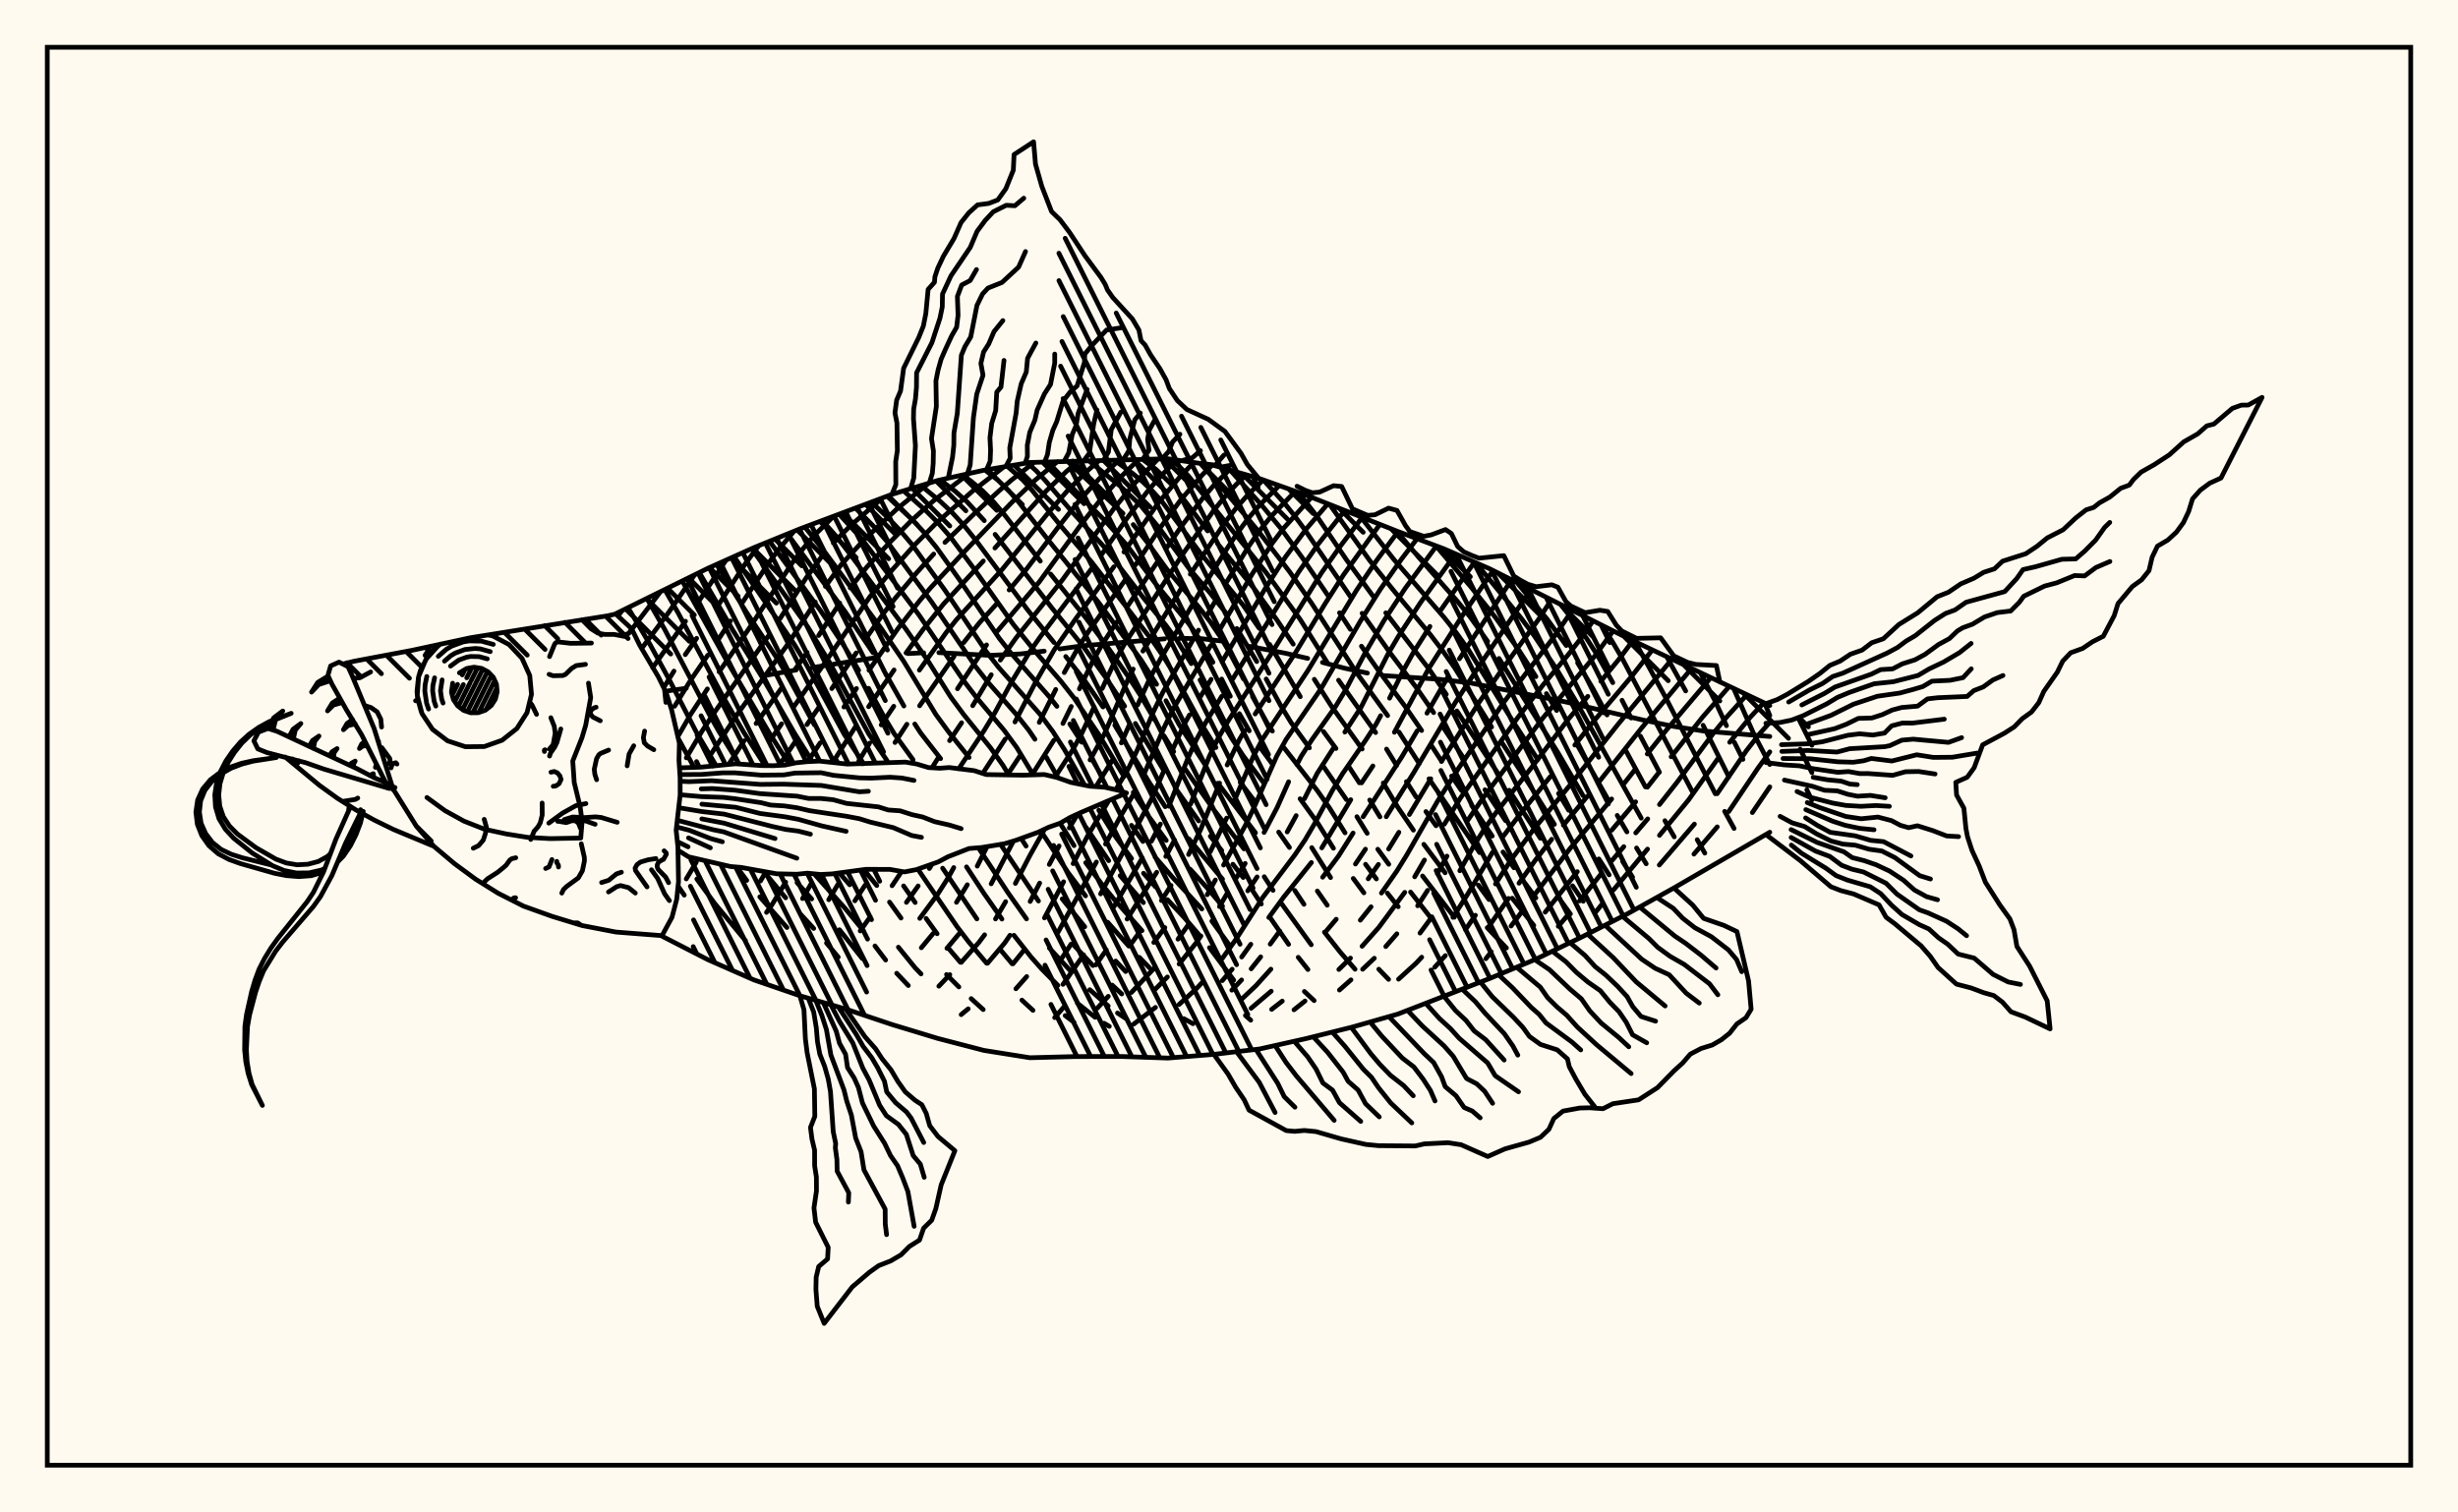<svg xmlns="http://www.w3.org/2000/svg" width="520" height="320"><rect x="0" y="0" width="520" height="320" fill="floralwhite"/><rect x="10" y="10" width="500" height="300" stroke="black" stroke-width="1" fill="none"/><path stroke="black" stroke-width="1" fill="none" stroke-linecap="round" stroke-linejoin="round" d="
M 130.26 129.85 149.75 120.24 159.48 115.87 169.21 111.9 188.68 104.6 198.41 101.65 208.14 99.49 217.87 97.85 247.07 97.06 256.8 98.47 266.53 101.28 276.26 104.74 295.73 112.45 305.46 116.11 315.19 120.36 344.39 135.05 374.41 149.27 
M 374.41 176.08 354.12 187.87 344.39 193.29 334.65 198.24 324.92 202.94 315.19 207.01 295.73 214.55 285.99 217.33 276.26 219.75 266.53 221.93 256.8 223.08 247.07 223.86 237.34 223.53 227.6 223.54 217.87 223.79 208.14 222.24 198.41 219.71 188.68 216.76 178.94 213.5 169.21 210.67 159.48 207.32 149.75 203.04 140.05 198.07 
M 374.41 155.82 360.35 154.66 354.01 153.68 347.54 152.33 331.12 148.49 310.89 144.46 304.26 143.7 292.53 142.93 
M 289.28 142.41 284.47 141.38 279.77 140.15 
M 276.65 139.3 271.94 138.21 264.21 136.74 
M 258.36 135.62 253.99 135.11 249.49 135.06 
M 246.37 135.16 229.05 136.63 224.21 137.3 
M 220.91 137.76 215.93 138.35 209.4 138.66 198.62 138.08 
M 195.41 138.11 192.05 138.28 
M 185.26 139.14 171.85 141.24 
M 168.44 141.75 161.44 142.99 
M 145.19 145.61 140.78 146.25 
M 143.45 187.47 144.76 189.39 
M 147.42 185.98 151.18 191.13 157.71 199.01 
M 155.87 183.45 157.97 186.27 
M 160.74 189.75 166.48 196.24 
M 143.53 156.32 146.84 162.37 
M 161.62 184.46 166.21 189.96 
M 169.22 193.27 172.14 196.44 
M 174.85 199.52 177.33 202.5 
M 132.87 128.58 137.52 136.36 141.57 143.78 147.27 154.82 151.5 162.01 
M 168.62 186.75 171.71 190.2 
M 177.59 196.71 182.43 202.81 
M 136.85 126.63 140.54 133.02 150.07 151.18 152.15 154.84 156.38 161.65 
M 172.24 184.88 178.74 192.14 182.74 197.01 
M 185.1 200.14 187.36 203.12 
M 189.7 205.92 192.16 208.52 
M 140.65 124.77 143.44 129.64 153.04 147.55 157.33 154.91 161.85 161.99 
M 177.57 184.69 179.75 187.2 
M 190.06 200.4 193.58 204.74 194.85 206.06 
M 144.34 122.93 154.04 140.33 162.69 154.99 166.96 161.69 
M 182.74 183.99 185.49 187.36 
M 188.18 190.86 190.61 194.24 
M 200.24 206.19 202.85 208.81 
M 205.45 211.28 208 213.6 
M 147.95 121.14 154.94 133.18 161.5 143.7 168.08 155.13 171.85 161.1 
M 191.16 187.44 193.61 190.95 
M 195.92 194.32 198.25 197.56 
M 200.67 200.66 203.18 203.6 
M 151.59 119.41 157.85 129.44 164.78 139.89 166.96 143.61 172.29 153.36 
M 177 160.96 177.31 161.45 
M 194.17 183.88 202.47 196.06 204.95 199.31 208.73 203.8 
M 216.19 211.6 218.53 213.77 
M 155.28 117.75 167.94 136.18 170.17 139.84 178.61 155.38 182.7 161.58 
M 199.42 183.69 206.66 194.42 
M 211.68 200.99 214.13 203.92 
M 225.34 214.87 227.22 216.3 
M 159.01 116.08 170.86 132.6 175.38 139.96 183.83 155.35 187.64 160.9 
M 204.47 183.41 208.13 188.98 211.96 194.45 
M 214.51 197.89 218.14 202.5 220.45 205.1 223.8 208.48 
M 227.91 212.24 231.68 215.24 
M 233.58 216.5 234.68 217.15 
M 162.8 114.52 173.55 129.14 178.36 136.32 181.65 141.83 
M 183.75 145.63 186.89 151.43 189.17 155.23 193.16 160.74 
M 206.99 179.37 213.25 188.88 217.16 194.42 
M 222 200.59 226.43 205.38 
M 230.55 209.4 234.44 212.84 
M 236.41 214.33 238.42 215.65 
M 166.58 112.97 178.72 129.3 184.69 138.1 
M 186.92 141.75 191.22 149.37 
M 193.53 153.18 194.75 155.06 198.99 160.51 
M 211.66 178.63 219.69 190.63 
M 226.89 199.68 231.21 204.29 
M 235.29 208.43 237.3 210.3 
M 170.27 111.51 174 116.14 186.38 132.9 191.16 139.88 197.98 151.16 200.67 154.84 205.01 160.26 
M 216.02 177.38 217.07 179.01 
M 224.72 190.19 229.48 196.08 
M 236.03 203.33 238.13 205.55 
M 250.45 215.53 252.38 216.59 
M 173.97 110.16 176.93 113.5 179.31 116.55 191.63 133.08 196.45 140.03 201.11 147.44 203.79 151.07 209.57 158.25 212.17 161.91 213.37 163.89 
M 220.2 175.81 225.97 184.64 229.66 189.55 
M 234.32 195.12 238.8 200.17 
M 241.02 202.55 243.21 204.8 
M 177.57 108.84 182.31 114.02 194.42 130.12 203.87 144.03 206.56 147.55 212.43 154.52 215.1 158.17 218.56 163.9 
M 224.26 174.17 227.22 178.91 
M 229.69 182.52 233.34 187.41 235.7 190.29 241.59 196.91 
M 181.02 107.54 185.22 111.76 187.71 114.64 197.14 127.43 206.31 140.93 208.97 144.31 214.87 151 217.67 154.53 218.94 156.41 
M 221.35 160.2 223.86 164.59 
M 229.79 175.09 234.55 182.1 
M 236.97 185.26 241.89 190.97 
M 263.47 214.85 264.6 215.85 
M 184.37 106.26 188 109.68 190.52 112.34 192.95 115.21 199.92 124.9 208.73 137.98 211.28 141.22 219.99 151.08 222.72 154.76 225.2 158.61 229.46 166.12 
M 232.46 171.42 235.69 176.6 239.39 181.65 
M 241.92 184.76 244.47 187.65 
M 246.99 190.36 250.64 194.25 253.9 198.06 
M 255.87 200.5 261 207.37 
M 187.67 104.99 193.22 110.18 195.71 112.88 198.14 115.87 202.81 122.42 211.4 135.05 213.8 138.1 222.18 147.64 223.59 149.45 
M 226.32 153.18 228.84 157.03 
M 231.12 160.81 233.2 164.42 
M 239.37 174.62 241.8 178.04 
M 244.35 181.32 248.21 185.79 254.25 192.32 
M 256.38 194.88 260.11 200.01 
M 191.15 103.85 195.97 108.14 198.52 110.7 201.01 113.55 205.75 119.91 214.35 132.08 219 137.85 224.4 144.09 227.19 147.64 232.42 155.35 237.8 164.31 
M 239.75 167.64 242.98 172.7 246.72 177.81 
M 251.77 183.89 255.39 187.87 258.63 191.73 
M 194.84 102.74 198.92 106.08 201.48 108.5 203.97 111.21 206.35 114.18 217.41 129.05 222.98 135.94 
M 225.46 138.9 229.39 143.87 233.34 149.58 
M 235.84 153.44 243.1 165.5 246.51 170.68 
M 251.49 177.47 258.63 186.01 
M 275.95 209.77 278.01 211.7 
M 198.91 101.54 202.08 103.94 204.62 106.2 208.23 110.16 
M 210.52 113.06 222.51 128.6 229.24 136.87 234.19 143.74 237.92 149.41 
M 240.19 153.07 246.29 163.17 
M 248.59 166.67 253.59 173.69 
M 256.05 176.93 258.47 179.97 
M 260.82 182.85 263.01 185.66 
M 265 188.45 266.84 191.27 
M 268.68 194.12 272.61 199.8 
M 274.65 202.54 276.7 205.13 
M 203.59 100.5 205.39 101.77 207.87 103.85 210.23 106.23 212.47 108.87 220.08 118.72 
M 222.26 121.45 229.65 130.66 234.08 136.57 238.92 143.49 241.26 147.13 244.33 152.37 
M 246.26 155.7 248.3 159.02 
M 250.57 162.5 256.91 171.49 263.17 179.6 
M 267.45 185.49 269.32 188.38 
M 271.17 191.26 277.4 199.89 
M 208.38 99.45 211.11 101.59 213.37 103.78 215.51 106.23 221.75 114.25 232.42 127.48 241.36 139.57 244.68 144.79 
M 246.66 148.25 249.46 153.32 255.08 162.02 
M 257.64 165.71 265.6 176.2 
M 273.91 188.39 275.86 191.33 
M 280.19 197.22 283.51 201.42 286.67 205.07 
M 213.1 98.66 216.38 101.55 218.4 103.81 224.42 111.28 230.98 118.97 243.98 135.8 246.27 139.13 248.35 142.54 253.96 152.87 257.23 158.16 
M 262.37 165.53 265.17 169.16 
M 270.51 176.05 272.79 179.31 
M 278.69 188.52 280.78 191.52 
M 291.69 205.06 293.76 207.21 
M 217.38 97.94 219.19 99.59 221.11 101.64 226.98 108.5 233.64 115.77 241.98 126.59 246.59 132.22 248.91 135.36 252.02 140.41 
M 253.88 143.86 258.53 152.75 260.65 156.33 263.06 159.98 267.22 165.47 
M 277.51 179.34 281.49 185.67 
M 221.66 97.72 229.49 105.92 233.94 110.33 238.33 115.28 244.45 123.48 251.38 131.81 253.61 134.99 256.6 140.12 
M 258.45 143.67 260.28 147.31 
M 262.19 150.99 264.28 154.63 
M 266.64 158.22 269.3 161.82 
M 275.04 169 278.91 174.35 282.09 179.47 
M 286.29 185.86 288.54 188.9 
M 225.79 97.57 237.58 108.63 
M 239.74 110.99 242.82 114.88 246.84 120.42 253.7 128.56 256 131.51 258.18 134.75 260.22 138.21 263.07 143.65 
M 264.98 147.37 268.03 152.92 269.18 154.68 
M 271.64 158.21 278.66 167.24 281.22 170.88 284.55 176.21 
M 288.89 182.86 291.18 185.96 
M 293.5 188.95 295.8 191.85 
M 230.31 97.47 236.92 102.8 241.23 106.85 245.3 111.79 251.4 120.09 255.98 125.44 259.43 129.78 
M 261.66 132.98 265.87 139.97 
M 267.87 143.66 270.92 149.25 273.15 152.9 277.01 158.23 
M 279.76 161.85 284.84 169.18 
M 287.06 172.79 289.23 176.31 
M 291.48 179.68 293.8 182.86 
M 298.41 188.74 302.89 194.45 
M 235.79 97.4 239.68 100.22 241.8 101.99 243.89 103.98 245.91 106.23 253.89 116.95 262.93 127.96 266.35 132.88 
M 268.6 136.34 275.08 147.4 
M 279.99 154.77 282.63 158.36 
M 285.21 161.98 287.58 165.63 
M 289.77 169.26 291.93 172.83 
M 300.95 185.34 307.67 194.07 
M 241.77 97.23 244.6 99.35 247.63 102.28 
M 249.59 104.55 255.48 112.33 
M 257.54 114.97 265.35 124.57 270.07 131.07 273.59 136.29 
M 278.05 143.73 281.69 149.44 288.17 158.48 
M 292.64 165.66 295.77 170.89 299.01 175.64 
M 301.22 178.64 305.72 184.66 
M 314.63 196.28 318.69 200.57 
M 247.73 97.16 249.44 98.64 251.38 100.66 267.87 121.16 275.04 131.03 280.75 140.12 
M 283.18 143.92 291.02 154.99 
M 293.33 158.49 295.47 161.97 
M 297.53 165.37 299.58 168.62 
M 301.66 171.71 303.8 174.71 
M 312.75 187.26 315.01 190.33 
M 253.94 98.06 258.05 102.64 266.05 112.19 272.82 120.97 277.51 127.68 286.88 142.19 293.56 151.4 
M 295.97 154.89 300.26 161.58 
M 302.31 164.78 313.02 180.39 
M 319.92 190.04 324.48 195.8 
M 260.25 99.47 266.87 106.84 270.99 111.81 275.4 117.85 281.08 126.21 
M 283.38 129.65 285.67 133.15 
M 288.02 136.72 291.85 142.19 297.23 149.42 300.75 154.56 
M 302.91 157.87 305 161.09 
M 307.09 164.2 309.19 167.27 
M 311.32 170.38 315.69 176.89 
M 317.97 180.26 320.28 183.6 
M 322.61 186.85 324.92 189.98 
M 267.26 101.54 271.8 106.55 273.81 109.05 275.87 111.84 285.82 126.43 
M 288.16 129.76 294.28 138.41 299.67 145.53 303.29 150.77 
M 305.51 154.17 309.85 160.74 
M 314.15 167.1 318.51 173.64 
M 329.94 190.22 332.22 193.37 
M 274.69 104.18 278.57 109.2 284.9 118.51 290.7 126.44 
M 293.17 129.66 302.34 141.6 305.97 146.9 
M 308.21 150.42 317.08 163.91 
M 319.27 167.2 325.88 177.36 
M 332.68 187.42 334.94 190.69 
M 281.31 106.77 289.76 118.58 294.61 124.67 302.59 134.27 305.23 137.72 307.72 141.25 315.55 153.82 
M 317.82 157.26 323.39 165.74 328.84 174.41 
M 287.88 109.39 294.89 118.38 305.5 130.62 308.15 133.97 310.66 137.48 319.66 151.98 325.34 160.73 
M 329.72 167.88 331.86 171.43 
M 338.25 181.73 340.42 185.1 
M 295.44 112.34 300.3 118.11 308.3 127.2 310.95 130.44 314.71 135.69 
M 317.12 139.32 329.53 159.15 334.91 168.36 
M 343.27 182.26 345.38 185.59 
M 303.76 115.47 311.01 123.98 316.26 130.49 321.41 137.69 324.93 143.16 
M 327.15 146.75 329.32 150.33 
M 333.72 157.69 340.05 168.93 
M 342.13 172.52 344.18 176.01 
M 346.22 179.41 348.26 182.76 
M 312.19 119.05 321.75 130.72 324.46 134.34 329.36 141.66 333.68 148.86 347.21 173.1 
M 320.93 123.26 327.36 131.07 331.35 136.58 
M 333.75 140.24 336.99 145.69 339.98 151.26 
M 344 158.91 348.1 166.49 
M 352.22 173.64 354.19 177.06 
M 330.22 127.99 333 131.45 335.7 135.15 338.07 138.86 341.19 144.43 
M 343.15 148.16 345.08 151.92 
M 347.04 155.75 351.06 163.38 
M 359.05 177.66 360.66 180.5 
M 338.8 132.3 341.04 135.65 343.26 139.44 358.05 167.56 
M 345.89 135.75 352.36 147.56 362.88 167.94 
M 364.86 171.66 366.85 175.28 
M 352.58 138.91 356.61 146.19 
M 360.3 153.45 365.75 164.37 
M 359.71 142.32 362.81 148.27 365.24 153.53 
M 366.91 157.05 368.73 160.66 
M 366.76 145.68 371 155.24 374.41 161.75 
M 373.32 148.76 374.41 151.39 
M 131.61 129.19 130.73 130.34 
M 139.69 125.24 133.68 133.13 
M 146.92 121.65 141.44 129.59 135.73 137.22 
M 153.59 118.52 147.35 127.95 
M 145.02 131.44 138.07 141.27 
M 160.52 115.45 157.73 119.19 152.04 127.9 
M 147.38 135.05 144.97 138.5 
M 142.58 141.99 140.4 145.49 
M 167.97 112.41 164.94 115.98 162.65 119.06 156.91 127.71 
M 154.54 131.39 152.14 135.05 
M 149.74 138.62 146.11 143.91 142.72 149.42 
M 176.24 109.33 172.3 113.24 169.95 116.01 167.66 119.02 158.45 133 152.13 142.15 
M 149.65 145.76 146.08 151.19 143.42 155.81 
M 186.71 105.36 179.93 111.2 176.29 114.88 
M 173.9 117.66 170.55 122.26 165.01 130.9 
M 162.54 134.57 150.83 151.18 148.44 154.81 145.19 160.34 
M 196.47 102.24 189.79 107.64 182.91 114.09 177.98 119.45 174.61 124.07 
M 172.48 127.38 166.72 136.21 155.93 151.2 149.91 160.3 
M 204.96 100.2 197.4 106.03 192.8 110.15 188.29 114.7 183.38 119.98 179.87 124.38 
M 177.65 127.58 173.19 134.46 
M 170.75 138.03 168.13 141.72 
M 165.38 145.52 159.96 153.07 
M 157.42 156.74 154.16 161.71 
M 143.73 180.09 143.42 180.66 
M 212.38 98.78 205.77 103.89 198.09 110.66 193.51 115.27 188.76 120.57 184.03 126.26 174.7 139.95 168.03 149.38 
M 165.35 153.15 162.79 156.84 
M 147.3 182.42 145.18 185.96 
M 218.81 97.82 214.02 101.54 211.41 103.8 206.09 108.72 199.9 114.76 
M 197.53 117.22 193.97 121.12 189.32 126.66 187.01 129.64 183.54 134.59 
M 181.14 138.14 175.97 145.69 
M 173.32 149.53 170.71 153.31 
M 168.19 156.99 164.83 161.94 
M 223.74 97.64 218.99 101.59 214.12 106.23 203.98 116.75 196.81 124.43 194.54 127.11 189.95 133.01 183.84 141.81 
M 181.19 145.67 178.54 149.59 
M 173.51 157.17 170.88 161.14 
M 228.28 97.5 225.62 99.74 221.35 103.85 210.48 115.95 
M 208.03 118.69 199.61 127.79 195.19 133.3 191.68 138.15 
M 189.14 141.75 183.76 149.53 
M 181.17 153.45 176.18 161.32 
M 161.98 184.52 160.88 186.4 
M 232.52 97.44 230.06 99.6 225.81 103.84 221.53 108.78 212.05 120.44 202.3 131.16 200.14 133.87 194.5 141.79 
M 189.08 149.43 186.43 153.37 
M 183.98 157.22 181.69 160.98 
M 166.21 186.64 163.27 191.49 162.16 193.04 
M 236.68 97.39 232.52 101.31 228.24 106.01 224.04 111.3 217.19 120.38 213.49 124.83 
M 210.93 127.68 207.17 131.8 203.88 135.95 
M 201.83 138.87 194.55 149.33 
M 191.86 153.23 189.34 157.1 
M 171.65 186.89 169.78 190.12 
M 240.82 97.27 237.41 100.61 232.94 105.58 228.76 110.89 219.85 123.13 210.99 133.54 
M 208.71 136.44 202.56 145.73 
M 177.27 187.11 175.32 190.36 
M 244.96 97.13 240.01 102.29 235.64 107.61 224.81 122.63 214.91 135.02 211.62 139.66 
M 209.7 142.76 205.78 149.31 
M 203.43 152.92 200.89 156.7 
M 198.36 160.54 197.16 162.45 
M 183.01 187.28 180.85 190.59 
M 248.86 97.32 244.88 101.48 242.59 104.18 238.31 109.81 233.07 117.29 
M 230.84 120.44 220.11 134.68 217.83 137.93 213.93 144.41 210.35 151.01 208.17 154.6 202.81 162.68 
M 190.75 184.38 188.72 187.4 
M 184.11 193.97 181.98 196.96 
M 252.55 97.86 249.66 100.83 245.09 106.34 237.78 116.79 
M 235.64 119.92 227.59 130.89 223.03 137.48 219.1 144.31 214.72 152.75 
M 212.66 156.36 207.9 163.63 
M 197.19 182.8 196.61 183.76 
M 194.24 187.45 191.76 190.92 
M 256.42 98.42 254.35 100.46 249.75 105.82 245.36 111.78 240.24 119.49 
M 238.12 122.59 230.28 133.61 228.12 136.97 225.15 142.3 
M 223.35 145.87 219.86 152.84 
M 215.71 160.03 213.24 163.76 
M 201.77 183.56 200.7 185.53 198.35 189.23 194.58 194.31 
M 260.06 99.41 256.75 102.72 254.41 105.45 249.9 111.4 246.73 116.03 
M 244.7 119.12 238.45 128.4 
M 236.23 131.62 233 136.62 231.04 140.15 228.35 145.75 
M 226.63 149.47 224.87 153.07 
M 222.95 156.61 218.35 163.91 
M 208.78 179.21 206.74 183.25 
M 204.64 187.19 202.35 190.91 
M 197.39 197.53 194.91 200.52 
M 263.68 100.46 261.6 102.43 259.18 105.05 256.82 107.93 250.2 117.26 237.86 136.32 235.83 139.95 233.18 145.68 
M 231.48 149.55 228.85 155.18 226.88 158.74 223.2 164.41 
M 214.4 177.94 209.69 187 
M 202.82 197.65 200.32 200.64 
M 267.24 101.53 264.04 104.64 261.61 107.37 259.26 110.38 251.82 121.49 
M 249.91 124.49 241.79 137.76 
M 239.73 141.56 238.75 143.5 233.6 155.38 230.61 160.79 
M 221.01 175.42 217.89 180.98 214.81 186.91 
M 212.75 190.77 210.6 194.43 
M 208.3 197.78 207.1 199.38 203.36 203.61 
M 200.94 206.21 198.62 208.65 
M 270.63 102.74 266.48 106.87 264.06 109.7 261.75 112.81 259.55 116.12 253.62 125.64 245.64 139.19 243.48 143.06 240.66 149.16 
M 238.96 153.24 237.23 157.18 
M 235.3 160.89 231.84 166.44 
M 228.03 172.2 226.21 175.17 
M 224.05 178.99 221.98 182.9 
M 219.95 186.84 217.93 190.73 
M 213.67 197.88 212.55 199.51 208.91 203.8 
M 274.03 103.95 268.96 109.2 266.59 112.13 264.33 115.35 259.21 123.61 
M 257.32 126.8 255.46 129.98 
M 253.55 133.33 245.99 146.5 244.02 150.57 240.6 158.67 238.77 162.5 236.04 167.09 
M 234.57 169.38 230.04 176.94 227.03 182.72 
M 225.01 186.56 220.96 194.21 
M 216.63 201.03 214.3 203.92 
M 204.83 213.44 203.34 214.67 
M 277.44 105.22 271.53 111.79 269.23 114.82 264.92 121.42 258.12 133.08 
M 256.11 136.6 248.26 149.86 246.31 153.86 242.01 163.82 
M 240.07 167.58 236.9 172.98 233.88 178.58 
M 231.95 182.38 223.85 197.21 
M 217.2 206.62 214.92 209.2 
M 280.9 106.6 276.39 111.86 271.98 117.79 267.72 124.42 258.51 140.05 
M 256.22 143.73 253.9 147.47 
M 251.65 151.26 250.56 153.18 247.84 159.09 
M 246.2 163.15 243.61 169.07 232.84 189.13 
M 226.59 199.75 224.41 203.07 
M 284.48 108.04 278.96 115 274.75 121 260.8 143.64 
M 258.47 147.31 255.1 152.81 253.09 156.52 251.3 160.44 247.28 170.58 
M 245.49 174.35 243.6 177.97 
M 241.67 181.51 235.64 191.86 
M 229.24 202.02 224.88 208.27 
M 288.16 109.5 283.69 115.37 279.53 121.26 269.07 138.11 259.68 152.76 257.64 156.32 255.83 160.05 251.87 170.14 
M 248.49 177.72 246.63 181.2 
M 244.71 184.55 238.44 194.45 
M 234.06 200.98 231.83 204.15 
M 225.25 212.84 223.12 215.3 
M 291.91 110.96 284.25 121.59 280.27 127.82 274.08 138.07 265.53 151.06 
M 263.32 154.61 262.26 156.36 259.61 161.85 
M 258.01 165.7 254.02 175.47 251.45 180.8 
M 247.74 187.34 245.7 190.53 
M 241.27 196.96 238.96 200.14 
M 295.77 112.46 291.26 118.53 287 124.85 276.73 141.81 267.06 156.45 265.16 160 261.16 169.32 
M 259.5 173.09 256.02 180.24 
M 246.43 196.25 244.09 199.4 
M 234.46 210.8 232.14 213.3 
M 299.79 113.98 296.49 118.3 291.95 124.78 287.78 131.44 279.51 145.65 272.1 156.42 270.09 160 265.23 170.99 263.47 174.61 258.85 183.03 
M 257.12 186.18 255.39 189.3 
M 251.45 195.58 249.21 198.7 
M 244.36 204.64 239.36 209.98 
M 303.88 115.52 297.24 124.53 292.75 131.36 288.59 138.53 284.75 145.84 282.55 149.46 277.57 156.47 275.3 159.97 274.36 161.78 
M 272.61 165.41 270.18 170.86 267.42 176.13 
M 263.42 182.68 261.53 185.75 
M 259.75 188.77 257.98 191.81 
M 254.06 198.03 252.98 199.58 249.45 203.96 
M 246.97 206.7 244.44 209.26 
M 307.93 117.19 300.45 127.58 295.79 134.71 293.6 138.44 287.96 149.6 284.51 154.89 
M 282.05 158.35 278.66 163.62 275.96 169 
M 274.21 172.56 272.31 176.02 
M 265.94 185.53 263.97 188.48 
M 244.45 213.14 239.84 216.68 
M 311.93 118.93 304.86 129 
M 302.51 132.54 298.96 138.14 296.81 141.98 293.97 147.72 
M 292.08 151.42 291.1 153.24 288.83 156.73 283.99 163.75 281.83 167.31 278.07 174.33 276.09 177.7 273.91 180.91 267.18 189.83 261.6 198.55 258.61 202.75 
M 254.23 207.97 253.08 209.21 249.45 212.51 
M 315.87 120.7 309.23 130.47 302.15 141.61 294.99 154.93 
M 290.44 162.06 288.04 165.64 
M 285.76 169.2 279.63 179.39 
M 277.43 182.49 271.56 189.82 268.42 194.12 
M 264.62 199.78 262.68 202.48 
M 260.67 205.06 258.58 207.48 
M 319.78 122.68 308.75 139.38 
M 306.33 143.19 301.88 150.89 
M 299.8 154.64 296.56 160.14 288.38 172.81 
M 286.25 176.25 283.16 181.13 279.81 185.6 
M 270.75 196.98 268.72 199.76 
M 266.7 202.45 264.69 204.98 
M 262.66 207.33 260.6 209.5 
M 323.87 124.75 312.79 141.11 307.89 148.62 299.08 163.47 293.27 172.8 
M 288.87 179.66 286.75 182.81 
M 268.86 205.05 265.71 208.54 262.61 211.47 
M 328.16 126.94 325.56 130.95 318.11 141.16 312.99 148.47 304.94 161.12 
M 302.69 164.77 298.16 172.34 
M 295.94 176.09 293.77 179.63 
M 291.61 182.89 289.45 185.94 
M 282.68 194.49 280.36 197.23 
M 268.93 209.71 264.67 213.33 
M 332.57 129.19 328.83 134.65 318.25 148.42 308.63 162.45 304.08 169.58 297.58 180.94 295.47 184.35 292.25 188.95 
M 290.05 191.86 287.78 194.69 
M 271.27 211.81 269.02 213.56 
M 336.99 131.4 334.45 135.06 331.88 138.37 326.39 144.98 320.99 151.96 308.91 168.91 305.56 174.38 
M 301.35 181.96 299.28 185.51 
M 297.18 188.8 291.7 196.21 288.15 200.21 
M 285.7 202.71 283.24 205.12 
M 276.08 211.79 273.75 213.65 
M 341.26 133.51 337.38 138.8 326.36 151.97 313.84 168.7 310.38 173.74 
M 306.11 181.13 304.07 184.86 
M 302.01 188.38 299.91 191.64 
M 295.51 197.57 293.17 200.26 
M 290.74 202.74 288.27 205.07 
M 285.8 207.31 283.36 209.47 
M 345.44 135.54 342.59 139.36 338.66 144.14 
M 335.91 147.33 331.75 152.2 324 162.4 316.49 171.94 314.14 175.22 311.93 178.71 308.83 184.23 
M 302.59 194.46 300.41 197.42 
M 349.57 137.49 345.12 143.18 337.08 152.68 333.16 157.64 
M 327.99 164.3 321.63 172.19 318.02 176.93 
M 315.77 180.3 310.52 189.14 307.37 194.09 
M 300.77 202.52 299.6 203.77 295.87 207.17 
M 353.72 139.45 342.25 153.31 331.94 166.36 324.33 175.62 319.65 181.95 316.38 187.03 
M 312.13 193.65 310.01 196.71 
M 305.77 202.19 303.52 204.64 
M 357.86 141.43 347.32 153.99 338.39 165.28 
M 335.83 168.46 330.73 174.59 
M 328.27 177.57 324.72 182.11 321.35 186.87 
M 319.14 190.08 314.79 196.27 
M 361.92 143.38 352.4 154.62 348.49 159.52 
M 345.97 162.74 343.47 165.91 
M 340.95 169.04 332.15 179.53 324.13 189.98 
M 321.89 192.99 319.67 195.93 
M 315.49 201.37 314.34 202.84 
M 365.83 145.24 360.21 151.69 353.54 160.12 
M 351 163.37 348.51 166.55 
M 346.03 169.65 340.96 175.65 
M 333.69 184.42 326.89 193 
M 369.56 146.99 365.21 151.79 362.38 155.26 354.77 165.53 351.07 170.23 
M 348.58 173.26 346.05 176.22 
M 343.52 179.13 341.06 182.03 
M 338.7 184.93 334.16 190.61 
M 331.91 193.34 329.66 195.99 
M 373.15 148.68 370.24 151.78 365.92 157.05 
M 363.33 160.64 357.25 169.21 351.07 176.74 
M 348.54 179.65 341.35 188.28 
M 339.09 191.09 337.42 193.16 
M 374.41 152.84 372.27 155.23 369.48 158.8 363.27 167.93 
M 358.46 174.36 351.03 183.02 
M 374.41 159.07 371.92 162.5 365.73 171.7 
M 363.29 174.94 358.36 180.71 
M 374.41 166.49 370.72 171.92 
M 188.68 104.6 189.52 102.56 189.49 97.65 189.84 95.33 189.75 89.48 189.33 87.36 189.69 84.65 190.51 82.73 191.17 77.91 194.35 71.44 195.34 68.98 195.86 66.36 196.35 61.23 197.69 59.72 197.78 58.57 198.39 56.74 199.58 54.21 201.82 50.47 203.31 47.09 204.95 45.03 206.81 43.35 209.16 43.04 211.08 42.31 212.79 39.93 214.37 36 214.53 32.7 218.66 30 219.06 34.71 220.38 39.37 222.46 44.76 224.27 46.51 226.27 49.17 229.54 54.13 232.91 58.69 233.8 60.15 234.29 61.33 235.42 62.95 239.56 67.48 240.95 69.83 241.39 72.07 242.24 72.98 243.41 75.07 245.37 77.98 246.69 80.35 247.37 82.18 249.06 84.73 251.09 86.64 255.61 88.71 259.14 91.28 262.54 95.91 263.87 98.27 266.29 101.21 
M 266.53 101.28 266.53 101.28 
M 192.64 103.4 193.31 101.14 193.66 94.28 193.25 88.57 193.29 86.58 193.67 84.39 193.88 81.93 193.91 78.88 197.15 72.5 198.85 67.32 199.34 64.95 199.39 62.22 201.18 58.36 205.26 52.34 206.71 48.94 208.41 46.65 210.12 44.81 212.88 43.43 214.71 43.53 216.59 41.93 
M 196.6 102.2 197.24 100.13 197.42 98.06 197.47 95.41 197.06 92.79 198.09 85.99 198 80.57 198.45 78.31 199.1 76 200.04 73.84 201.33 71.06 202.38 69.23 202.68 66.71 202.54 62.72 203.45 60.3 205.24 59.36 206.58 57.03 
M 200.61 101.16 201.52 96.68 201.78 94.24 201.81 91.61 202.52 87.46 203.38 75.16 204.13 73.35 205.36 71.29 206.68 64.61 207.86 62.2 209.01 60.95 211.98 59.76 215.49 56.51 216.95 53.22 
M 204.65 100.27 205.25 98.37 205.93 88.39 206.63 83.4 207.96 79.39 207.51 76.88 208.08 74.48 209.17 72.76 210.29 70.15 212.16 67.83 
M 208.7 99.4 209.47 97.61 209.56 95.27 209.43 92.61 209.8 89.59 210.64 86.88 210.87 82.96 211.76 81.89 212.4 76.26 
M 212.78 98.71 213.71 96.96 213.62 94.76 214.97 87.38 215.2 84.88 216.04 81.2 217.11 78.72 217.39 75.8 219.14 72.57 
M 216.87 98.02 217.35 96.57 217.33 94.19 217.85 91.47 218.94 88.86 219.41 86.78 220.96 83.33 222.24 81.34 223.13 76.81 223.13 74.91 
M 221 97.74 221.6 96.17 221.98 93.64 222.72 91.07 223.55 89.21 224.87 84.9 226.41 82.92 227.86 81.66 229.42 76.67 229.49 74.91 231.15 72.92 234.1 69.82 237.14 69.36 
M 225.14 97.59 226.09 95.81 226.84 91.91 227.65 90.06 228.08 87.49 229.99 82.39 
M 229.28 97.48 230.46 95.89 231.38 89.67 232.07 86.73 
M 233.42 97.43 234.49 95.62 235.09 90.9 237.12 87.18 
M 237.56 97.37 238.81 95.39 239 92.93 240.06 88.83 241.24 87.39 
M 241.69 97.24 243.07 95.27 242.79 92.95 243.13 90.99 244.26 88.93 
M 245.83 97.1 247.25 95.52 248.05 93.53 249.62 91.87 
M 249.96 97.48 252.26 96.84 253.96 95.35 
M 254.05 98.07 257.12 98.4 258.94 96.27 
M 258.12 98.85 260.82 98.36 
M 262.1 100 262.11 100.01 
M 143.74 162.46 148.29 162.31 155.6 161.6 161.12 161.98 163.6 162 166.07 161.87 168.4 161.39 170.77 161.15 173.36 161.03 179.26 161.66 191.52 161.24 193.91 161.64 196.44 162.4 198.8 162.54 200.82 162.39 206.09 163.05 208.66 163.88 216.48 164.01 220.93 163.87 223.6 164.5 226.56 165.54 230.53 166.34 233.75 166.57 236.64 167.22 238.31 167.78 228.63 171.92 226.37 172.96 224.28 174.17 221.86 175.02 219.65 176.07 214.88 177.8 212.49 178.52 207.68 179.31 205 179.53 200.52 181.28 198.49 182.36 193.87 183.99 191.34 184.48 188.25 183.94 183.15 183.93 175.99 184.9 173.6 185.02 170.82 184.74 168.56 184.97 164.29 184.87 156.76 183.52 154.52 183.33 145.66 181.28 143.42 179.88 
M 143.84 163.88 148.29 163.86 152.98 163.51 155.57 163.52 161.06 164 165.86 163.95 168.19 163.56 173.71 163.49 176.33 164.04 181.81 164.58 184.31 164.63 188.3 164.44 190.79 164.61 193.36 165.12 
M 143.88 165.29 145.76 165.38 150.56 165.18 160.87 165.96 165.72 165.91 173.74 166.18 181.8 167.53 183.71 167.41 
M 148.35 166.91 150.68 166.84 155.53 167.19 160.84 167.92 168.65 168.45 171.03 168.93 173.67 168.94 176.25 169.2 179.09 169.98 185.84 170.72 187.9 171.37 190.42 171.55 192.94 172.36 195.2 172.86 197.73 173.85 200.85 174.56 203.33 175.32 
M 143.89 168.15 148.46 168.55 153.06 168.71 155.49 168.99 161.01 169.83 163.02 170.33 165.9 170.51 168.6 170.9 171.21 171.51 179.06 172.7 181.81 173.22 184.09 173.93 188.99 175.11 192.87 176.77 194.94 177.16 
M 148.49 170.14 155.63 170.8 160.8 172.11 166.03 172.81 168.9 173.35 173.85 174.74 179 175.89 
M 143.59 170.89 148.52 171.71 153.22 172.25 163.39 174.86 166.21 175.49 168.86 175.84 171.45 176.49 
M 148.48 173.26 153.21 174.17 163.96 177.42 
M 143.29 173.55 150.87 175.55 153.1 176 168.57 181.58 
M 143.12 174.96 145.82 175.66 150.34 177.42 152.81 178.1 
M 145.66 177.28 150.28 179.38 
M 143.3 178.07 145.57 179.17 
M 178.94 213.5 182.97 219.33 185.22 221.88 186.59 223.98 188.49 226.35 189.96 228.82 191.51 231.01 193.58 232.79 195.02 233.73 195.95 235.57 196.69 238.17 198.43 240.45 202.01 243.46 199.11 250.69 197.98 255.71 197.11 258.17 195.4 259.85 194.53 262.37 192.37 263.73 190.62 265.49 188.41 266.79 185.91 267.77 183.9 269.2 180.3 272.28 174.36 280 172.89 276.38 172.61 272.81 172.66 270.23 173.2 267.97 175.08 266.36 175.21 263.91 172.55 258.59 172.2 255.57 172.73 251.95 172.71 249.03 172.34 246.67 172.33 243.35 171.77 240.98 171.46 238.54 172.38 236.19 172.29 230.37 170.75 222.72 170.38 219.78 170.08 213.63 169.21 210.67 
M 177.35 213.04 181.17 218.88 182.6 221.39 184.43 223.8 185.69 225.94 187.11 228.77 187.59 231.02 189.48 233.31 191.77 235.26 192.75 236.56 195.42 241.73 
M 175.76 212.58 177.6 216.09 180.41 220.66 182.52 225.97 183.89 228.54 186.1 233.86 187.51 236.05 190.07 237.91 191.74 240.01 193.19 244.5 194.7 246.3 195.52 249.09 
M 174.17 212.11 176.91 218.18 177.6 220.73 178.88 223.05 179.3 225.88 180.69 228.06 181.6 230.07 182.46 233.37 184.83 238.25 187.15 241.91 188.4 244.51 189.88 246.64 190.99 249.26 192.07 252.12 193.39 259.46 
M 172.58 211.65 173.86 214.82 174.83 217.83 175.78 223.22 178.55 230.61 179.14 232.99 180.11 235.92 181.02 240.78 182.16 243.68 182.77 247.51 187.26 255.83 187.28 258.96 187.56 261.22 
M 170.99 211.19 172.14 214.12 172.69 217.46 172.94 220.38 173.43 223.03 174.46 225.63 175.22 228.32 175.69 230.95 176.27 239.43 176.79 241.94 176.72 242.86 177.05 245.3 177.1 247.79 179.56 252.37 179.48 254.33 
M 354.12 187.87 358.11 191.5 360.4 194.3 364.67 195.78 367.46 197.1 369.92 207.56 370.46 213.53 369.37 215.32 367.44 216.65 365.9 218.61 364.19 219.97 362.24 221.1 359.86 221.84 357.59 223.03 355.97 224.91 354.13 226.58 350.67 230.11 346.65 232.7 341.21 233.52 339.11 234.58 336.33 234.38 334.22 234.43 330.66 235.08 328.72 236.65 327.68 238.93 325.89 240.63 323.46 241.65 318.4 243.07 314.74 244.69 309.11 242.2 306.35 241.77 301.31 242.02 299.4 242.46 291.68 242.4 288.98 242.14 283.75 240.97 278.41 239.42 275.94 239.18 273.91 239.37 272.12 239.21 264.24 234.88 263.22 232.7 261.41 230.03 259.79 227.23 256.8 223.08 
M 350.5 189.88 353.99 192.18 355.97 194.26 358.56 196.29 362.04 198.18 365.65 200.97 367.37 203 368.47 205.59 
M 346.88 191.9 354.31 198.04 356.65 199.62 359.85 202.08 363.04 204.81 
M 343.24 193.87 348.85 198.58 350.69 200.42 353.32 202.34 356.31 204.05 361.65 208.14 363.42 210.47 
M 339.55 195.75 347.32 202.95 350.16 204.87 353.12 206.23 356.72 210.13 359.49 212.23 
M 335.86 197.63 341.28 202.61 346.12 207.72 352.26 212.84 
M 332.15 199.45 335.32 202.16 337.47 204.52 339.74 206.33 342.22 208.69 344.22 210.86 345.43 213 347.18 215.07 350.25 216.06 
M 328.42 201.26 331.3 203.5 333.5 205.73 335.95 207.79 338.55 209.6 340.58 212.07 342.5 214.04 344.04 216.29 345.38 218.94 348.37 220.63 
M 324.68 203.04 327.8 205.16 332.13 209.28 334.54 211.32 336.34 213.89 338.73 216.45 342.47 219.52 344.58 221.48 
M 320.86 204.64 325.85 208.85 327.4 211.07 329.41 213.06 331.45 214.8 333.68 217.28 337.79 221.06 345.07 227.14 
M 317.04 206.24 319.97 208.98 323.97 213.17 325.6 214.6 327.07 216.43 332.55 220.47 334.41 222.14 
M 313.2 207.79 315.69 210.88 320.16 215.2 322.17 217.36 323.56 219.29 325.9 220.98 329.44 222.12 331.6 224.04 331.99 225.69 333.36 228.27 335.28 231.51 337.31 234.08 
M 309.34 209.29 312.14 211.95 314.17 214.37 318.25 218.71 320.06 221.31 321.1 223.24 
M 305.48 210.79 307.9 213.79 310.16 215.92 311.85 218.1 314.3 219.97 318.21 224.28 
M 301.62 212.28 304.5 215.47 306.86 217.64 308.7 219.67 314.72 224.89 316.31 227.59 321.25 231 
M 297.76 213.77 300.88 217.05 305.52 221.31 307.43 223.48 310.25 228.18 312.41 229.31 314.07 230.87 315.77 233.43 
M 293.83 215.09 301.31 222.93 303.29 224.8 304.98 227.84 305.74 229.91 308.02 231.83 309.74 234.32 311.46 235.06 313.14 236.51 
M 289.85 216.23 292.32 219.22 296.66 223.85 299.12 225.75 301.08 228.34 302.61 230.71 303.58 232.94 
M 285.87 217.36 290.02 222.96 291.89 225.17 294.16 227.51 296.94 229.68 298.98 231.84 
M 281.85 218.36 284.54 221.39 288.42 226.22 290.14 227.93 291.62 230.12 294.22 233.37 298.67 237.58 
M 277.83 219.36 280.84 222.62 284.15 226.85 285.2 228.77 287.32 230.63 288.88 233.51 291.79 236.31 
M 273.8 220.3 276.64 223.59 278.42 226.19 279.86 229.13 281.91 230.65 283.37 233.31 287.87 237.26 
M 269.76 221.21 272.07 224.79 274.27 227.66 282.25 237.04 
M 265.7 222.03 270.31 229.21 271.68 232.02 273.95 234.26 
M 261.59 222.51 266.4 229 269.75 235.38 
M 373.58 148.88 375.99 148.01 378.1 146.9 382.56 144.17 385.01 142.48 387.1 140.79 389.27 139.88 391.46 138.42 393.93 137.55 395.97 135.99 398.43 135.15 401.71 132.13 405.7 129.66 409.82 126.25 412.19 125.31 414.82 123.53 417.61 122.33 419.65 121.09 421.94 120.35 423.66 118.73 428.56 117.16 430.95 115.57 433.12 113.8 436.46 112.09 439.12 109.6 441.32 107.87 442.93 107.36 444.14 106.4 446.35 105.16 448.64 103.31 450.45 102.64 451.37 101.42 452.95 99.89 455.76 98.3 458.92 96.24 461.99 93.48 464.93 91.8 466.87 90.1 468.36 89.72 472.27 86.4 474.16 85.72 475.63 85.7 478.55 84.08 469.86 101.14 467.47 102.23 465.48 103.71 463.84 105.55 463.02 108.21 461.91 110.57 460.44 112.58 458.62 114.26 456.42 115.55 455.29 117.9 454.63 120.73 453.07 122.67 451.1 124.1 448.07 127.71 447.27 130.25 444.96 134.62 442.66 135.79 440.6 137.19 438.06 138.11 436.37 139.89 435.23 142.22 432.38 146.28 431.31 148.67 429.78 150.64 427.8 152.07 426.12 153.79 424.02 155.14 419.44 157.59 417.64 162.43 416.18 164.44 413.75 165.53 413.92 168.21 415.47 171 415.9 175.3 416.24 177.05 417.19 179.95 418.69 183.19 420.02 186.66 423.06 191.44 425.21 194.43 426.07 196.7 426.68 200.23 429.38 204.42 433.09 211.75 433.71 217.69 428.44 215.18 425.43 214.07 423.63 212.03 421.79 210.63 419.66 210.03 417.03 209.04 413.9 208.22 410 204.69 408.35 202.33 406.41 200.11 400.89 195.47 399.01 194.07 397.52 191.45 392.13 189.14 389.41 188.42 387.33 187.61 380.88 182.1 373.58 176.56 
M 378.4 148.53 382.78 145.99 385.55 144.62 387.71 143.14 389.84 142.43 399.24 138.17 401.44 136.99 403.25 135.63 405.16 134.51 409.25 131.28 411.59 129.79 413.58 129.06 415.93 127.42 424.11 125.17 426.65 122.41 427.98 120.51 430.58 119.92 436.18 118.33 439.13 118.25 441.06 116.57 443.34 114.27 445.24 111.59 446.33 110.53 
M 381.18 149.15 385.96 146.72 388.2 145.36 395.85 142.65 397.87 141.67 400.39 141.52 402.45 140.45 405.1 139.61 407.25 138.45 410.11 136.36 412.41 135.11 414.07 133.52 415.2 132.83 417.28 132.07 419.85 130.53 422.55 129.61 425.37 129.27 427.2 127.43 428.13 126.15 432.54 124 435.12 123.31 438.89 121.77 441.01 121.85 443.39 120.08 446.36 118.8 
M 373.58 153.03 376.53 152.87 379.03 152.35 381.5 151.41 386.51 148.89 388.71 147.56 391.2 146.52 396.48 144.67 400.54 144.24 405.77 142.91 408.11 141.53 411.14 140.09 414.53 138.09 417 136.13 
M 381.91 153.34 387.33 151.36 392.09 149 397.17 147.31 401.91 146.63 404.73 145.87 406.78 145.26 408.71 144.12 412.52 143.94 415.28 143.38 417.03 141.51 
M 382.42 155.44 388.14 154.17 390.61 153.23 393.14 151.99 396 151.91 398.2 151.2 400.32 150.22 402.3 149.69 405.68 149.4 407.76 147.87 409.91 147.62 416.16 147.35 417.56 146.12 419.56 145.34 421.58 143.88 423.74 142.92 
M 376.88 157.56 382.51 157.37 385.5 156.95 390.94 155.56 393.4 155.26 396.2 155.52 398.68 155.1 400.19 153.57 402.49 152.97 404.58 152.99 411.32 152.16 
M 376.96 158.98 382.51 158.78 388.62 159.12 391.31 158.41 398.7 157.98 399.78 157.77 402.34 156.6 404.76 156.39 412.22 157.07 414.99 156.07 
M 377.21 160.48 382.91 160.53 388.83 161.18 392.07 161.27 394.26 160.96 395.89 160.47 400.23 161.01 405.49 159.69 409.02 160.25 413.03 160.21 418.24 159.34 
M 373.58 161.33 377.46 161.83 380.67 162.03 383.6 162.64 388.8 163.4 391.05 163.24 393.45 163.67 395.15 163.66 400.41 164.04 403.11 163.28 405.9 163.23 409.37 163.76 
M 383.59 164.46 386.65 164.99 389.52 165.27 391.35 165.89 392.91 166.01 
M 377.5 165.05 383.44 166.36 385.98 167.2 388.67 167.33 390.92 168.05 392.96 168.46 395.69 168.29 398.82 168.79 
M 380.17 167.47 382.72 168.62 387.66 169.9 390.49 170.41 393.7 170.6 396.84 170.43 399.7 170.6 
M 382.33 169.8 384.91 170.84 390.48 172.74 393.74 173.23 397.28 172.87 400.15 173.62 402.05 174.62 403.78 175.12 405.64 174.71 408.9 175.74 411.83 176.87 414.35 177.01 
M 382.03 171.3 387.7 173.75 390.35 174.61 393.41 175.26 396.46 175.56 
M 381.98 173.05 384.47 174.63 387.21 176.1 392.46 176.84 395.74 177.8 398.48 178.07 404.26 181.1 
M 376.59 172.72 379.13 174.09 381.78 174.88 384.32 176.43 387.35 177.93 389.86 178.59 392.5 178.82 395.43 179.68 398.1 180.05 400.88 181.45 406.12 185.27 408.4 185.98 
M 378.91 175.52 384.43 178.24 390.1 180.23 391.84 181.45 394.43 182.11 396.89 182.96 399.75 184.3 402.7 186.24 405.02 188.31 407.59 189.72 409.89 190.37 
M 378.92 177.19 384.07 180.06 387.12 181.21 389.59 183.06 391.78 183.9 394.23 184.49 399 186.87 401.31 189.17 406.04 192.49 407.9 193.15 411.81 194.92 414.24 196.51 416.04 197.97 
M 378.96 178.79 381.09 180.5 386.31 183.71 388.44 185.26 390.81 186.2 395.66 187.62 397.85 189.06 400.22 191.56 402.38 193.5 406.05 195.64 408.07 196.55 410.1 198.41 412.05 199.77 414.26 201.86 417.65 202.71 421.64 206.15 424.83 207.76 427.43 208.28 
M 274.39 102.87 276.22 103.77 277.62 104.26 279.18 104.11 282.13 102.76 283.84 102.93 286.11 107.65 287.72 108.35 289.35 109.04 290.9 108.91 293.76 107.51 295.54 108 297.35 111.22 298.26 112.46 301.2 113.47 302.78 113.17 305.8 112.04 307.04 112.87 308.38 115.63 309.68 116.76 311.23 117.45 312.88 118.1 318.14 117.56 320.24 121.87 321.63 122.75 323.23 123.62 324.98 124.13 328.3 123.73 329.57 124.23 331.28 127.29 332.33 128.22 335.35 129.63 338.47 129.11 340.12 129.37 341.93 132.26 343.09 133.5 346.23 135.06 351.32 134.95 354.08 138.75 357.04 140.16 358.76 140.58 363.11 140.81 363.85 144.31 
M 72.51 140.49 74.92 139.9 87.14 137.6 99.54 134.93 128.62 130.28 130.26 129.9 133.63 133.03 135.3 136.45 139.28 143.21 140.96 146.63 142.07 150.14 143.72 157.23 143.64 160.9 143.88 164.53 143.89 168.19 143.04 175.64 143.42 179.25 143.54 186.56 143.16 190.27 142.16 194.08 140.05 197.96 130.3 197.2 123.18 195.83 116.8 193.88 110.77 191.72 105.4 189 100.61 186.01 96.12 182.71 91.78 179.05 88.1 174.83 82.81 166.35 
M 124.49 144.54 124.97 147.59 123.91 153.42 123.12 156.08 121.17 161.01 121.48 165.57 122.73 170.69 123.15 173.78 122.86 177.31 116.37 177.43 111.65 177.17 107.14 176.45 102.52 175.45 98.17 173.74 94.15 171.52 90.32 168.73 
M 81.61 165.59 76.52 155.48 73.29 150.19 70.25 144.79 69.37 142.9 69.95 140.89 71.72 140.09 73.62 141.05 74.46 142.88 79.16 154.17 82.95 166.29 
M 82.36 166.83 68.51 162.72 64.71 161.38 56.52 159.24 54.54 158.45 53.71 156.74 54.69 154.89 56.7 154.13 58.63 154.74 75.55 162.65 79.18 164.55 82.72 166.08 
M 89.28 150.99 88.27 147.13 88.56 143.15 90.12 139.48 92.8 136.52 93.25 136.27 
M 103.16 134.35 104.16 134.5 107.69 136.37 110.43 139.28 112.07 142.92 112.44 146.89 111.5 150.77 109.35 154.14 106.22 156.62 102.46 157.95 98.46 157.99 94.68 156.74 91.5 154.31 89.28 150.99 
M 89.14 150.65 88.34 147.76 88.22 146.26 88.53 143.28 88.95 141.84 90.33 139.17 91.25 137.98 93.12 136.29 
M 103.46 134.3 104.98 134.81 
M 90.67 150.02 90.25 148.79 89.87 146.23 89.93 144.93 90.29 143.13 
M 92.72 138.86 94.43 137.37 95.55 136.7 97.98 135.81 99.26 135.6 101.85 135.65 104.35 136.34 
M 92.2 149.39 91.84 148.35 91.53 146.19 91.57 145.1 91.94 143.41 
M 94.03 139.88 95.37 138.73 96.31 138.17 98.35 137.42 100.52 137.2 101.61 137.29 103.71 137.87 
M 93.73 148.75 93.44 147.91 93.18 146.16 93.53 143.85 
M 95.31 140.93 97.06 139.65 98.73 139.04 99.6 138.89 101.37 138.93 103.08 139.4 
M 95.92 148.01 95.51 146.46 95.76 144.55 
M 97.19 142.36 98.72 141.44 100.29 141.16 101.87 141.41 103.28 142.15 104.38 143.32 105.03 144.77 105.18 146.36 104.8 147.92 103.94 149.26 102.69 150.26 101.19 150.79 99.59 150.81 98.07 150.3 96.81 149.33 95.92 148.01 
M 98.38 141.63 97.8 142.79 
M 96.8 144.8 95.67 147.06 
M 99.82 141.25 98.74 143.41 
M 98.02 144.84 96.21 148.45 
M 101.04 141.28 99.69 143.98 
M 99.46 144.44 96.96 149.45 
M 102.15 141.55 97.86 150.13 
M 103.13 142.07 98.88 150.57 
M 103.97 142.88 100.01 150.8 
M 104.67 143.97 101.27 150.76 
M 105.11 145.57 102.81 150.16 
M 88.03 174.73 91.22 177.92 
M 79.92 156.68 80.1 156.87 
M 73.4 140.22 76.33 143.15 
M 77.55 139.4 80.69 142.54 
M 81.74 138.62 86.62 143.5 
M 85.92 137.84 89.36 141.27 
M 90.02 136.97 91.27 138.21 
M 106.72 133.8 111.54 138.61 
M 111 133.1 115.31 137.41 
M 115.23 132.36 118 135.14 
M 119.51 131.67 123.74 135.9 
M 123.83 131.02 127.19 134.38 
M 128.13 130.36 132.87 135.1 
M 89.92 138.65 90.56 137.69 90.87 136.78 
M 125.9 174.4 123.96 173.71 121.34 173.25 119.57 173.85 117.97 173.77 
M 140.58 145.85 140.87 148.61 
M 130.57 173.98 127.17 172.95 125.96 172.83 123.7 172.98 121.14 172.86 119.38 173.4 
M 108.22 190.43 108.72 189.97 109.08 189.94 
M 125.12 136.06 120.73 136.11 118.06 135.81 117.6 135.96 117.33 136.29 116.26 138.92 
M 102.09 186.93 103.15 185.92 105.25 184.58 106.43 183.62 107.06 183.07 107.84 181.99 108.25 181.69 109.11 181.48 
M 141.61 190.55 140.59 189.09 139.14 185.87 137.82 184.02 
M 132.68 162.03 133.09 159.52 134.07 157.79 
M 126.22 164.97 125.84 163.83 125.72 162.75 126.21 160.52 126.69 159.69 127.07 159.4 128.75 158.7 
M 132.31 134.69 129.94 134.23 127.97 134.23 126.49 133.95 125.02 133.03 123.14 131.13 
M 118.85 188.96 119.2 188.22 119.87 187.56 122.35 185.74 123.21 184.23 123.64 182.16 123.62 181.38 122.97 178.53 
M 122.82 175.29 122.36 174.14 121.75 173.68 121.02 173.63 119.79 174.05 118.47 173.82 
M 133.64 133.05 133.04 134 132.12 134.32 
M 80.72 153.83 80.56 152.16 79.78 150.61 78.5 149.71 77.17 149.27 
M 131.46 184.54 130.41 184.9 128.77 186.25 127.27 186.72 
M 126.11 149.63 125.66 149.78 125.03 150.27 124.85 150.96 125.38 151.68 126.99 152.5 
M 112.04 148.53 112.56 149.18 113.51 151.14 
M 123.95 170.02 121.83 170.46 119 172.04 116.1 174.15 
M 141.44 186.75 140.83 185.58 139.23 183.94 139.04 183.44 139.04 182.99 139.33 182.39 140.16 181.9 
M 115.17 159 115.16 158.71 115.3 158.63 
M 80.77 158.18 82.45 160.46 82.53 160.91 82.31 161.6 
M 134.4 188.95 132.97 187.8 131.27 187.36 130.45 187.61 128.73 188.72 
M 122.99 195.78 122.21 195.26 121.29 195.26 
M 83.98 161.66 83.74 161.37 83.27 161.49 82.9 161.87 82.74 162.46 
M 140.5 180.01 140.96 180.5 140.95 180.79 140.36 181.83 
M 116.53 151.85 117.25 153.65 117.46 155.14 117.02 157.56 116.24 158.47 
M 116.76 181.86 116.15 183.41 115.43 183.75 
M 114.69 169.9 114.71 172.42 114.3 174.08 113.81 174.95 113 175.85 112.28 177.61 
M 118.15 183.44 118.14 183.05 117.76 182.47 117.79 182.24 
M 136.37 154.68 136.11 156.07 136.31 157.16 136.99 157.84 138.32 158.62 
M 118.64 154.23 117.82 157.08 117.33 158.1 116.47 159.32 116.26 159.96 
M 136.88 187.65 134.44 184.18 134.36 183.66 134.77 182.93 135.48 182.4 137.07 181.92 138.76 181.65 
M 123.86 140.56 121.9 140.82 120.92 141.43 119.63 142.69 119.05 142.93 116.98 142.97 116.16 142.67 
M 78.41 142.17 76.14 143.4 74.71 143.51 
M 100.12 179.46 101.24 178.92 102.23 177.76 102.7 176.33 102.91 175.03 102.44 173.36 
M 88.21 148.28 87.91 148.26 
M 116.56 163.38 117.27 163.23 117.92 163.52 118.44 164.14 118.7 164.91 118.27 165.81 117.63 166.26 117.04 166.36 
M 76.39 171.74 73.13 178.35 70.22 185.23 67.79 189.71 66.3 191.79 59.79 199.33 58.3 201.27 55.75 205.42 54.82 207.68 54.04 210.01 52.78 214.78 52.36 217.21 52.12 222.13 52.27 224.6 52.67 227.04 53.33 229.43 55.51 233.88 53.24 229.46 52.49 227.08 52 224.63 51.75 222.15 51.81 217.15 52.15 214.66 53.24 209.78 53.95 207.37 54.83 205 55.99 202.74 57.31 200.59 58.78 198.54 64.97 190.79 66.31 188.78 68.45 184.45 71.09 177.49 74.17 170.62 
M 76.28 171.31 76.21 171.65 
M 76.06 172.36 75.02 176.27 74.03 178.73 72.52 181.01 71.69 181.75 
M 68.73 183.72 68.03 184.07 65.4 184.68 62.72 184.71 60.12 184.18 57.7 183.18 53.39 180.5 49.43 177.34 47.68 175.45 46.33 173.22 45.59 170.73 45.44 168.15 45.82 165.62 46.65 163.21 47.81 160.97 49.24 158.9 50.87 157 52.73 155.32 54.77 153.88 56.96 152.68 61.6 150.92 57 152.77 54.87 154.03 52.91 155.53 51.14 157.25 49.61 159.18 48.29 161.25 47.24 163.46 46.54 165.78 46.27 168.17 46.49 170.55 47.25 172.8 48.55 174.77 50.24 176.47 54.16 179.35 58.37 181.77 60.58 182.59 62.86 182.97 65.15 182.85 67.34 182.27 69.3 181.19 69.91 180.61 
M 73.72 171.55 73.84 170.84 
M 76.85 171.67 76.24 174.16 75.31 176.6 74.13 178.94 72.64 181.13 71.44 182.36 
M 68.42 184.52 65.83 185.28 63.19 185.47 60.6 185.26 58.09 184.77 50.86 182.71 48.46 181.85 46.17 180.64 44.2 178.93 42.7 176.81 41.75 174.4 41.44 171.83 41.81 169.28 42.87 166.94 44.51 164.98 46.58 163.42 
M 47.48 162.96 48.75 162.3 51.11 161.49 53.55 160.95 58.47 160.27 53.56 161.04 51.17 161.66 48.86 162.55 47.24 163.47 
M 46.36 164.06 44.83 165.31 43.35 167.22 42.44 169.45 42.18 171.82 42.54 174.18 43.5 176.35 44.94 178.24 46.78 179.72 48.93 180.74 51.24 181.48 57.42 183.02 
M 82.8 166.35 83.14 167.09 
M 79.62 161.73 79.42 162.36 79.87 162.22 
M 77.19 156.82 76.5 157.42 76.04 158.37 76.71 157.87 77.64 157.73 
M 74.59 152.23 73.41 153.08 72.66 154.39 73.61 153.53 75.16 153.15 
M 71.9 147.7 70.31 148.73 69.29 150.41 70.52 149.18 72.41 148.63 
M 69.43 143.03 67.21 144.39 65.91 146.43 67.42 144.84 69.9 144.03 
M 82.63 166.28 83.57 166.62 
M 78.18 164.05 78.97 163.69 79.04 164.48 
M 73.96 161.92 74.34 161.47 75.14 161.03 74.8 161.64 74.79 162.3 
M 69.67 159.91 70.23 159.07 71.31 158.38 70.69 159.24 70.56 160.33 
M 65.39 157.92 66.11 156.68 67.48 155.73 66.58 156.85 66.31 158.36 
M 61.13 155.91 62 154.29 63.65 153.08 62.47 154.46 62.06 156.32 
M 56.74 154.14 57.89 151.89 59.82 150.43 58.35 152.06 57.77 154.47 
M 60.35 160.17 67.58 166.16 71.37 168.89 75.23 171.32 79.2 173.52 83.25 175.5 91.78 179.05 
M 62.57 161.71 63.01 161.44 63.24 160.95 
M 72.44 169.56 75.17 169.14 75.69 168.85 
M 61.72 161.13 61.88 160.57 
M 132.35 128.83 141.9 138.38 
M 136.8 126.65 145.83 135.69 
M 141.24 124.47 146.89 130.12 
M 145.67 122.27 152.39 128.99 
M 150.1 120.08 156.16 126.14 
M 154.68 118.03 164.25 127.61 
M 159.25 115.98 168.31 125.03 
M 163.95 114.05 169.61 119.71 
M 168.65 112.13 176.42 119.9 
M 173.49 110.34 181.13 117.98 
M 178.34 108.56 188 118.22 
M 183.13 106.73 189.35 112.95 
M 187.92 104.89 193.99 110.96 
M 192.96 103.31 200.93 111.28 
M 198.04 101.76 204.34 108.07 
M 203.44 100.54 210.88 107.98 
M 208.89 99.36 216.29 106.76 
M 214.56 98.41 223.93 107.78 
M 220.53 97.76 229.35 106.58 
M 226.93 97.53 236.36 106.96 
M 233.46 97.43 243.31 107.29 
M 239.95 97.29 246.51 103.86 
M 246.36 97.08 252.19 102.91 
M 253.96 98.06 261.76 105.86 
M 262.7 100.17 272.33 109.8 
M 272.59 103.43 277.83 108.67 
M 283.38 107.6 288.39 112.62 
M 294.29 111.89 304.02 121.62 
M 304.95 115.92 311.06 122.03 
M 316.85 121.19 325.8 130.15 
M 330.32 128.04 337.01 134.73 
M 343.53 134.62 352.92 144.02 
M 356.13 140.6 363.84 148.31 
M 368.78 146.63 378.36 156.21 
M 381.27 152.49 382.57 153.79 
M 146.65 200.28 147.43 201.85 
M 146.72 194.63 151.25 203.7 
M 146.05 187.5 154.97 205.33 
M 146.16 181.91 158.69 206.97 
M 149.15 182.09 162.23 208.27 
M 152.43 182.86 165.74 209.47 
M 155.61 183.42 169.24 210.68 
M 147.36 161.13 147.96 162.33 
M 158.77 183.95 172.63 211.67 
M 147.47 155.54 150.76 162.12 
M 161.95 184.52 176.02 212.65 
M 148.32 151.44 153.48 161.76 
M 165.04 184.89 179.42 213.66 
M 149.16 147.34 156.32 161.65 
M 167.97 184.95 182.91 214.83 
M 150.01 143.24 159.31 161.85 
M 170.76 184.74 183.34 209.9 
M 146.4 130.23 162.28 161.99 
M 173.79 185.01 183.44 204.3 
M 145.39 122.41 165.15 161.92 
M 176.6 184.82 183.54 198.7 
M 147.71 121.25 167.84 161.51 
M 179.31 184.46 184.38 194.58 
M 150.04 120.11 170.57 161.17 
M 182.03 184.09 185.22 190.48 
M 152.41 119.05 173.4 161.04 
M 184.88 183.99 186.11 186.45 
M 154.77 117.98 176.46 161.35 
M 157.14 116.92 179.51 161.66 
M 159.51 115.86 182.38 161.61 
M 161.92 114.88 185.19 161.44 
M 164.32 113.9 186.92 159.08 
M 166.73 112.91 187.84 155.13 
M 169.14 111.93 187.29 148.23 
M 171.59 111.03 187.51 142.88 
M 222.33 212.51 227.84 223.54 
M 174.04 110.14 187.74 137.54 
M 221.07 204.21 230.74 223.54 
M 176.49 109.24 188.71 133.68 
M 221.3 198.87 233.63 223.53 
M 178.94 108.34 188.94 128.34 
M 221.53 193.53 236.53 223.53 
M 181.37 107.41 189.89 124.45 
M 221.74 188.15 239.46 223.6 
M 183.8 106.48 190.1 119.07 
M 222.69 184.25 242.41 223.7 
M 186.23 105.54 189.57 112.21 
M 222.9 178.87 245.36 223.8 
M 224.59 176.46 248.24 223.76 
M 225.88 173.24 251.03 223.54 
M 228.21 172.11 253.82 223.32 
M 226.13 162.15 227.96 165.81 
M 230.6 171.08 256.6 223.09 
M 226.45 156.99 231.15 166.39 
M 232.99 170.06 259.34 222.78 
M 227.07 152.44 234.19 166.67 
M 235.37 169.04 262.08 222.46 
M 227.7 147.89 237.51 167.51 
M 237.76 168.02 264.82 222.13 
M 227.68 142.06 263.98 214.65 
M 228.27 137.45 261.61 204.11 
M 228.26 131.63 262.34 199.78 
M 227.64 124.58 263.19 195.69 
M 227.43 118.38 264.47 192.45 
M 228.06 113.82 265.09 187.9 
M 227.41 106.73 265.93 183.77 
M 226.64 99.4 266.64 179.4 
M 225.97 92.26 267.45 175.22 
M 224.9 84.33 267.86 170.25 
M 224.37 77.47 268.07 164.87 
M 224.66 72.25 268.36 159.65 
M 224.93 66.98 268.63 154.39 
M 224.02 59.37 268.46 148.25 
M 224.01 53.57 268.46 142.45 
M 225.34 50.41 268.67 137.08 
M 302.74 205.23 305.52 210.78 
M 236.14 66.23 269.1 132.15 
M 302.44 198.82 307.94 209.83 
M 249.95 88.05 269.58 127.31 
M 302.91 193.97 310.37 208.89 
M 254.04 90.43 269.23 120.8 
M 303.3 188.95 312.8 207.94 
M 258.26 93.08 269 114.56 
M 303.82 184.19 315.22 207 
M 265.05 100.85 266.16 103.07 
M 303.93 178.63 317.62 206 
M 303.7 172.35 320.02 204.99 
M 304.26 167.68 322.41 203.99 
M 304.82 163.01 324.81 202.99 
M 304.73 157.02 327.15 201.87 
M 304.65 151.07 329.48 200.74 
M 305.31 146.6 331.82 199.61 
M 305.95 142.08 334.15 198.48 
M 306.59 137.55 336.47 197.32 
M 307.21 133.01 338.78 196.14 
M 307.08 126.95 341.09 194.97 
M 306.95 120.88 343.4 193.79 
M 308.02 117.23 345.69 192.56 
M 311.72 118.85 346.17 187.73 
M 315.44 120.48 340.26 170.11 
M 319.32 122.45 338.21 160.22 
M 323.2 124.41 339.13 156.26 
M 327.09 126.39 339.31 150.83 
M 330.99 128.38 340.24 146.9 
M 334.88 130.37 340.43 141.48 
M 338.72 132.26 340.57 135.96 
M 382.24 167.11 383.31 169.27 
M 380.84 158.52 383.31 163.47 
M 380.55 152.15 383.31 157.68 
"/></svg>